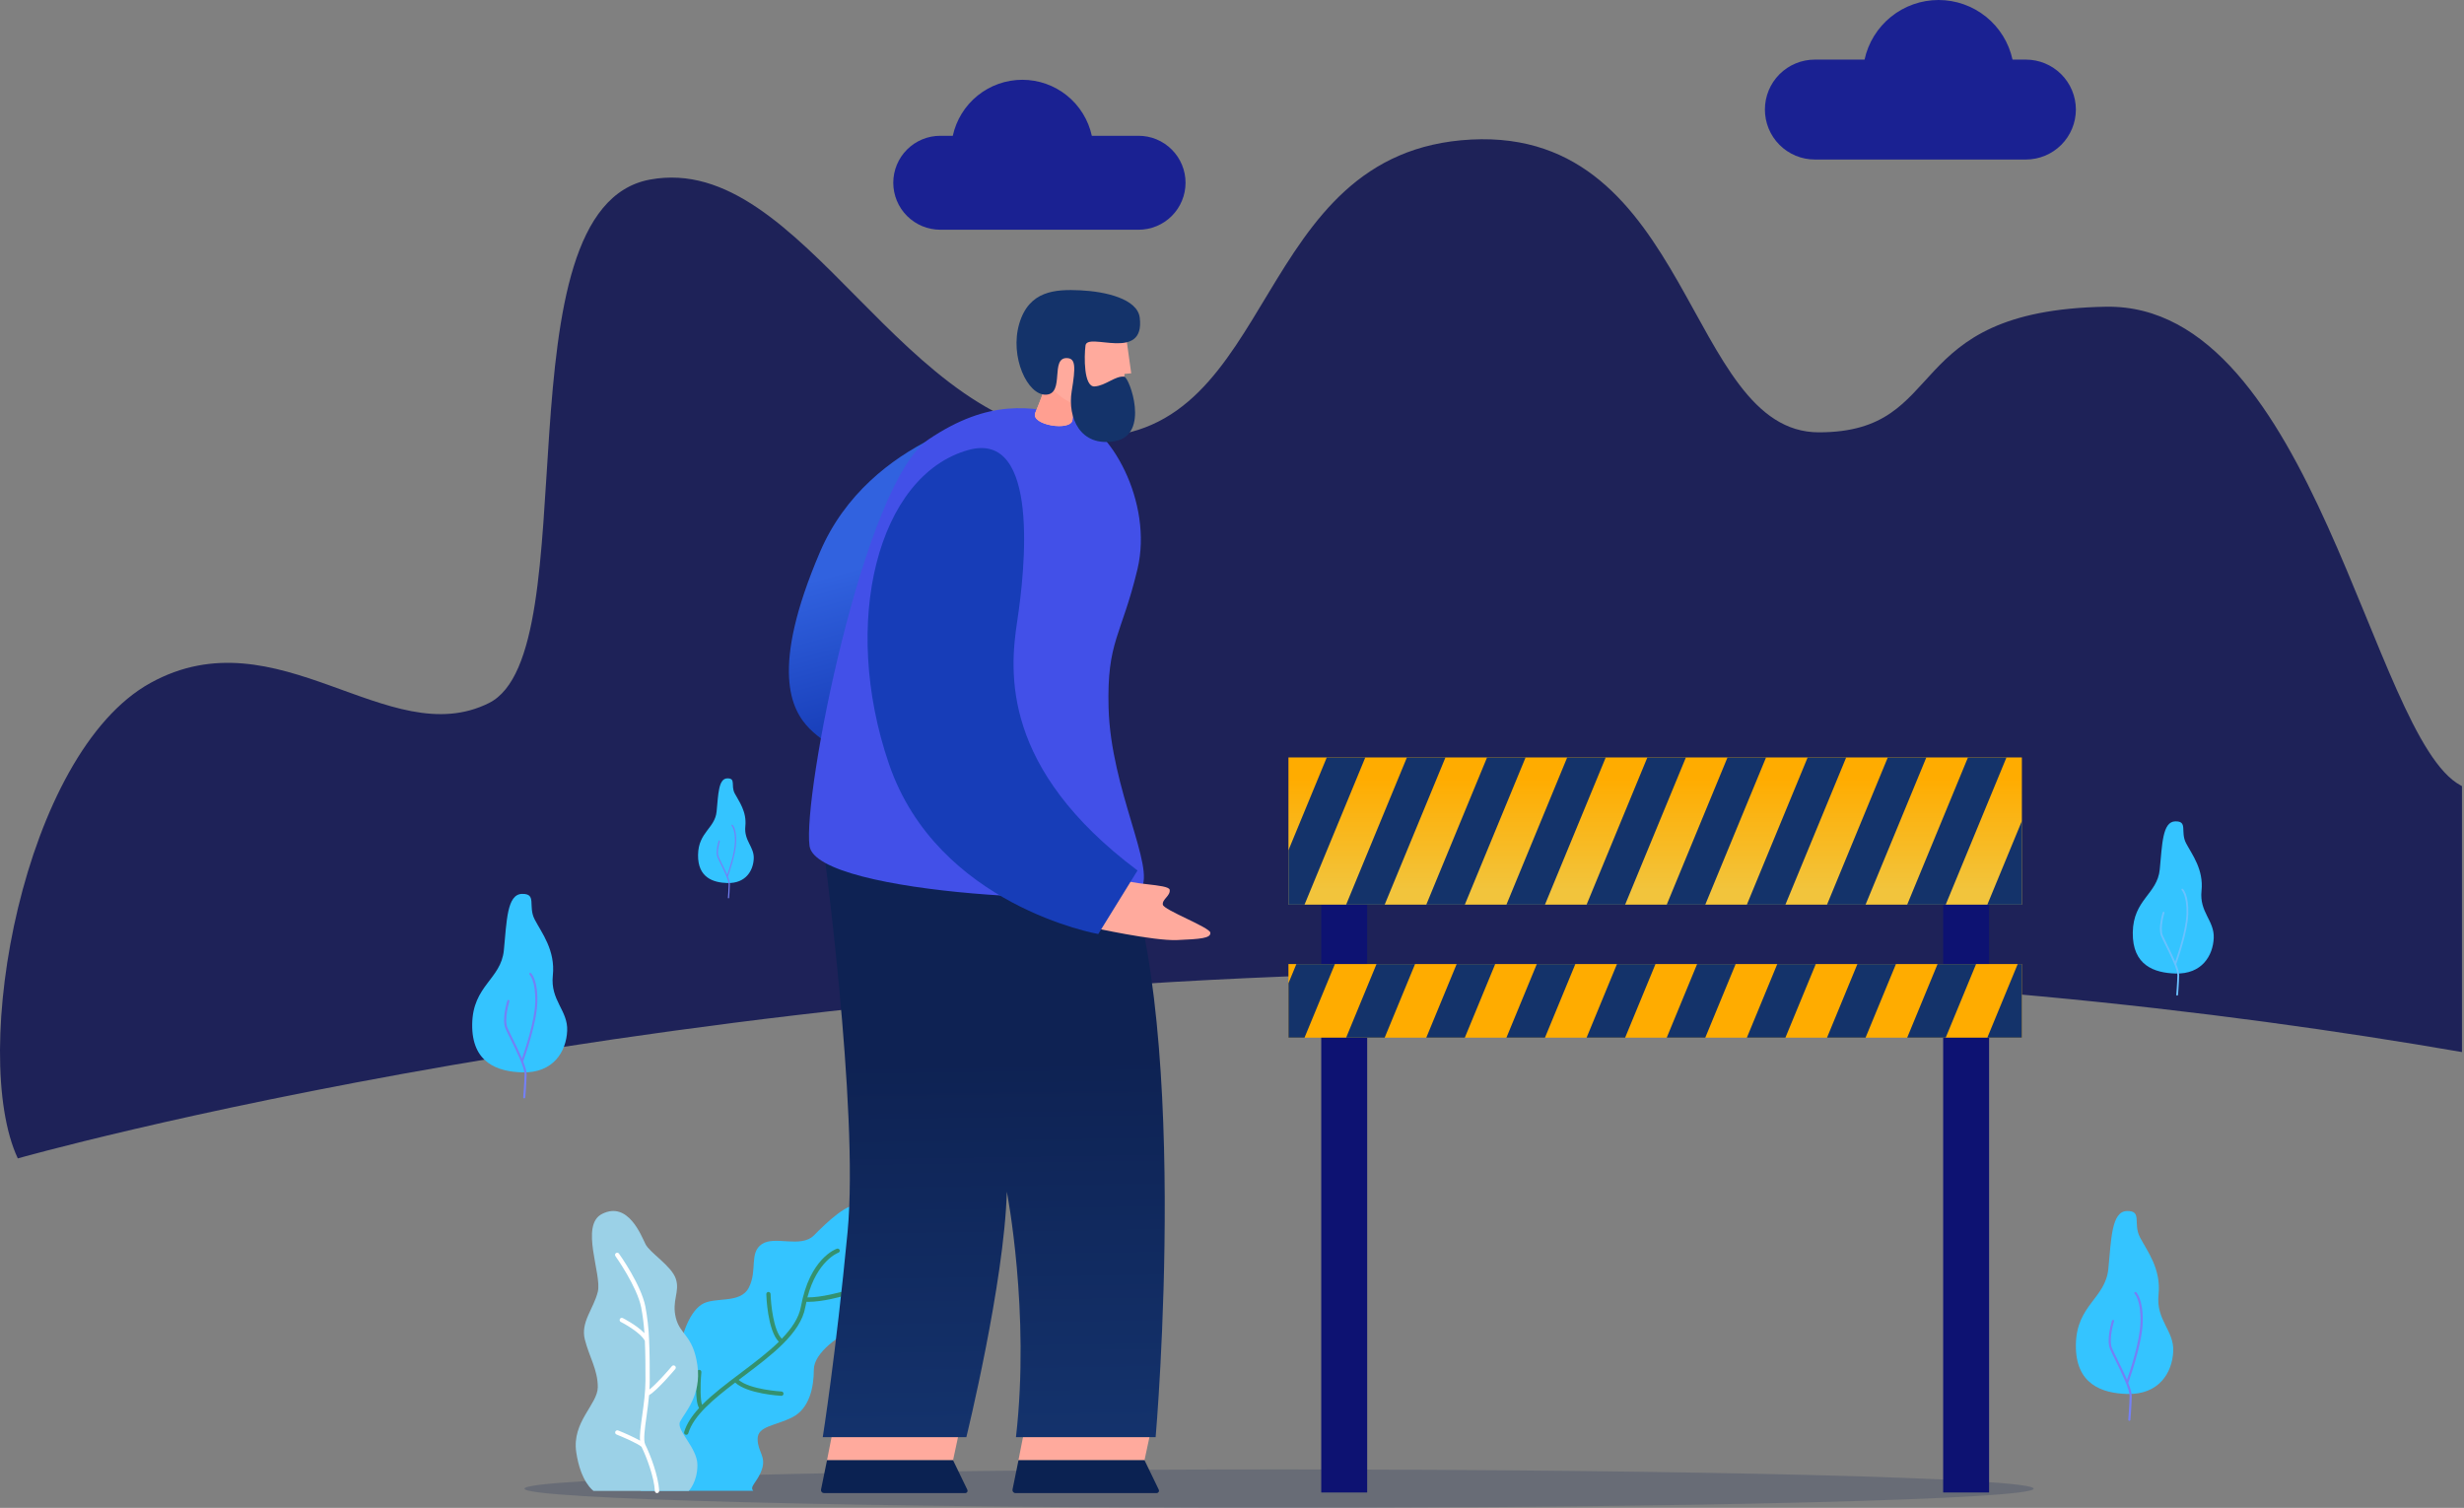 <svg width="1054" height="645" viewBox="0 0 1054 645" fill="none" xmlns="http://www.w3.org/2000/svg">
<rect x="0" y="0" width="1054" height="645" fill="#808080" stroke="none"/>
<path opacity="0.2" d="M547.136 645C725.412 645 869.933 641.318 869.933 636.776C869.933 632.235 725.412 628.553 547.136 628.553C368.859 628.553 224.338 632.235 224.338 636.776C224.338 641.318 368.859 645 547.136 645Z" fill="#0B2252"/>
<path d="M761.19 31.763C763.173 29.774 765.53 28.198 768.125 27.123C770.72 26.048 773.501 25.497 776.31 25.501H797.576C799.149 18.277 803.147 11.807 808.904 7.169C814.662 2.53 821.834 0 829.227 0C836.621 0 843.793 2.53 849.551 7.169C855.308 11.807 859.306 18.277 860.879 25.501H866.592C872.258 25.501 877.693 27.75 881.703 31.753C885.713 35.757 887.97 41.188 887.98 46.854V46.854C887.977 52.525 885.722 57.963 881.712 61.972C877.701 65.981 872.263 68.234 866.592 68.236H776.31C773.503 68.236 770.724 67.683 768.132 66.608C765.539 65.533 763.184 63.958 761.201 61.972C759.218 59.986 757.646 57.628 756.574 55.034C755.503 52.44 754.953 49.661 754.957 46.854C754.953 41.197 757.195 35.769 761.19 31.763Z" fill="#1A2192"/>
<path d="M501.227 63.971C499.364 62.103 497.15 60.621 494.713 59.611C492.275 58.6 489.662 58.082 487.024 58.085H467.039C465.56 51.298 461.803 45.221 456.394 40.864C450.984 36.506 444.247 34.13 437.301 34.13C430.354 34.13 423.617 36.506 418.208 40.864C412.798 45.221 409.042 51.298 407.563 58.085H402.201C396.873 58.085 391.762 60.201 387.994 63.968C384.226 67.735 382.108 72.845 382.106 78.174V78.174C382.11 83.502 384.228 88.612 387.995 92.379C391.763 96.147 396.873 98.265 402.201 98.268H487.036C492.364 98.267 497.474 96.149 501.241 92.381C505.008 88.612 507.125 83.502 507.125 78.174V78.174C507.126 75.534 506.605 72.921 505.593 70.484C504.581 68.046 503.097 65.833 501.227 63.971V63.971Z" fill="#1A2192"/>
<path d="M1053.13 336.255V450.02C949.706 432.129 810.687 415.74 648.082 415.74C289.123 415.74 7.612 495.507 7.612 495.507C-13.28 450.839 9.868 322.22 64.353 292.135C118.837 262.051 166.165 322.22 209.177 300.711C252.189 279.202 211.941 89.058 278.002 76.823C344.064 64.589 385.656 186.923 466.392 186.923C547.129 186.923 534.901 64.577 629.315 59.695C723.729 54.812 721.23 184.927 778.023 184.927C834.816 184.927 811.79 132.739 900.814 131.204C989.838 129.669 1014.4 315.393 1052.53 335.926C1052.73 336.053 1052.93 336.157 1053.13 336.255Z" fill="url(#paint0_linear_218_327)"/>
<path d="M223.338 458.705C212.991 458.393 201.766 454.757 201.986 438.137C202.205 421.516 214.301 418.931 215.53 406.494C216.759 394.057 216.823 382.487 223.315 382.365C229.808 382.244 225.705 387.559 228.729 393.33C231.753 399.101 237.616 406.471 236.479 417.251C235.342 428.032 243.018 432.152 242.614 440.959C242.21 449.765 236.727 459.109 223.338 458.705Z" fill="#34C4FF"/>
<path d="M227.171 416.265C227.087 416.181 226.973 416.134 226.854 416.134C226.735 416.134 226.621 416.181 226.536 416.265C226.452 416.349 226.405 416.463 226.405 416.582C226.405 416.701 226.452 416.815 226.536 416.9C226.536 416.9 229.231 419.612 228.96 428.805C228.724 436.752 224.603 449.05 223.299 452.761C222.075 449.875 220.494 446.672 219.167 443.983C218.266 442.171 217.487 440.601 217.066 439.609C215.531 435.996 217.868 428.401 217.897 428.326C217.933 428.21 217.922 428.084 217.866 427.976C217.81 427.868 217.713 427.786 217.597 427.749C217.54 427.729 217.479 427.721 217.419 427.726C217.359 427.73 217.3 427.746 217.246 427.774C217.192 427.801 217.144 427.839 217.105 427.886C217.067 427.932 217.038 427.986 217.02 428.043C216.922 428.367 214.556 436.031 216.223 439.955C216.656 440.965 217.441 442.546 218.347 444.375C220.771 449.269 224.436 456.674 224.378 459.553C224.297 463.547 223.801 469.278 223.801 469.335C223.791 469.455 223.83 469.574 223.907 469.666C223.985 469.758 224.096 469.816 224.216 469.826H224.251C224.365 469.826 224.474 469.783 224.558 469.706C224.641 469.629 224.692 469.524 224.701 469.41C224.701 469.353 225.192 463.593 225.278 459.6C225.278 458.313 224.701 456.31 223.795 454.03C224.372 452.397 229.566 437.9 229.843 428.851C230.161 419.173 227.292 416.38 227.171 416.265Z" fill="#7480F5"/>
<path d="M930.5 416.421C921.682 416.149 912.108 413.056 912.316 398.882C912.524 384.709 922.813 382.51 923.858 371.909C924.902 361.307 924.96 351.439 930.495 351.335C936.029 351.231 932.532 355.761 935.111 360.678C937.691 365.595 942.683 371.88 941.719 381.067C940.756 390.255 947.288 393.763 946.948 401.266C946.607 408.768 941.916 416.79 930.5 416.421Z" fill="#34C4FF"/>
<path d="M933.766 380.236C933.694 380.165 933.597 380.125 933.495 380.125C933.394 380.125 933.296 380.165 933.224 380.236C933.154 380.31 933.115 380.408 933.115 380.51C933.115 380.612 933.154 380.71 933.224 380.784C933.224 380.784 935.532 383.093 935.29 390.93C935.088 397.705 931.579 408.191 930.465 411.354C929.421 408.884 928.076 406.16 926.939 403.851C926.172 402.299 925.514 400.966 925.15 400.117C923.84 397.041 925.837 390.566 925.854 390.497C925.869 390.449 925.875 390.399 925.871 390.349C925.867 390.299 925.853 390.251 925.83 390.206C925.807 390.162 925.775 390.122 925.737 390.09C925.698 390.058 925.654 390.033 925.606 390.018C925.558 390.003 925.507 389.997 925.456 390.002C925.405 390.006 925.356 390.021 925.311 390.044C925.266 390.068 925.226 390.1 925.194 390.139C925.161 390.178 925.137 390.223 925.121 390.272C925.035 390.549 923.021 397.082 924.446 400.423C924.81 401.283 925.479 402.634 926.253 404.192C928.319 408.364 931.446 414.678 931.394 417.13C931.325 420.535 930.915 425.423 930.91 425.47C930.902 425.571 930.934 425.672 931 425.75C931.066 425.828 931.16 425.876 931.262 425.885H931.296C931.393 425.884 931.486 425.847 931.556 425.78C931.627 425.714 931.67 425.624 931.677 425.527C931.677 425.481 932.099 420.57 932.168 417.142C932.168 416.04 931.672 414.331 930.898 412.392C931.406 410.996 935.832 398.64 936.058 390.924C936.317 382.741 933.87 380.334 933.766 380.236Z" fill="#6AC1FF"/>
<path d="M311.106 377.714C305.04 377.529 298.456 375.406 298.6 365.653C298.744 355.9 305.82 354.393 306.541 347.099C307.262 339.804 307.297 333.023 311.106 332.948C314.915 332.873 312.508 335.995 314.28 339.371C316.052 342.747 319.474 347.081 318.828 353.401C318.181 359.72 322.659 362.138 322.423 367.303C322.186 372.468 318.96 377.951 311.106 377.714Z" fill="#34C4FF"/>
<path d="M313.327 352.829C313.303 352.805 313.274 352.785 313.243 352.772C313.211 352.759 313.177 352.752 313.143 352.752C313.108 352.752 313.074 352.759 313.043 352.772C313.011 352.785 312.982 352.805 312.958 352.829C312.908 352.879 312.88 352.946 312.88 353.017C312.88 353.087 312.908 353.154 312.958 353.204C312.958 353.204 314.539 354.791 314.383 360.181C314.245 364.844 311.827 372.052 311.059 374.228C310.344 372.531 309.42 370.662 308.635 369.08C308.11 368.018 307.654 367.101 307.406 366.518C306.506 364.4 307.879 359.945 307.891 359.899C307.907 359.864 307.916 359.827 307.916 359.789C307.917 359.751 307.909 359.713 307.894 359.678C307.879 359.644 307.856 359.612 307.828 359.587C307.799 359.562 307.766 359.543 307.73 359.532C307.693 359.52 307.655 359.517 307.617 359.522C307.58 359.527 307.543 359.54 307.511 359.56C307.479 359.58 307.451 359.606 307.43 359.638C307.409 359.669 307.395 359.705 307.389 359.743C307.325 359.933 305.94 364.429 306.922 366.726C307.175 367.303 307.631 368.244 308.162 369.317C309.588 372.202 311.735 376.531 311.7 378.216C311.654 380.559 311.371 383.923 311.371 383.987C311.368 384.022 311.372 384.056 311.382 384.089C311.393 384.123 311.41 384.153 311.432 384.18C311.455 384.206 311.483 384.227 311.514 384.243C311.545 384.258 311.579 384.268 311.613 384.27V384.27C311.679 384.269 311.742 384.243 311.79 384.198C311.838 384.154 311.867 384.093 311.873 384.027C311.873 383.993 312.162 380.617 312.208 378.256C312.107 377.125 311.813 376.02 311.336 374.99C311.688 374.032 314.73 365.531 314.886 360.228C315.111 354.532 313.425 352.893 313.327 352.829Z" fill="#7480F5"/>
<path d="M909.845 596.269C899.238 595.952 887.73 592.23 887.979 575.188C888.227 558.146 900.6 555.497 901.864 542.754C903.128 530.012 903.185 518.141 909.845 518.014C916.505 517.887 912.292 523.335 915.391 529.25C918.49 535.165 924.498 542.72 923.338 553.765C922.178 564.811 930.038 569.041 929.622 578.073C929.207 587.105 923.569 596.679 909.845 596.269Z" fill="#34C4FF"/>
<path d="M913.769 552.761C913.679 552.677 913.56 552.632 913.437 552.636C913.314 552.64 913.198 552.692 913.114 552.782C913.03 552.871 912.985 552.991 912.988 553.113C912.992 553.236 913.045 553.353 913.134 553.437C913.134 553.437 915.898 556.213 915.616 565.637C915.373 573.785 911.149 586.412 909.845 590.192C908.587 587.226 906.959 583.954 905.603 581.201C904.685 579.337 903.872 577.739 903.456 576.717C901.881 573.012 904.276 565.227 904.304 565.175C904.322 565.117 904.329 565.056 904.323 564.996C904.317 564.935 904.3 564.877 904.271 564.823C904.243 564.769 904.204 564.722 904.157 564.683C904.11 564.645 904.057 564.616 903.999 564.598C903.882 564.563 903.757 564.575 903.649 564.631C903.542 564.687 903.46 564.783 903.422 564.898C903.318 565.233 900.9 573.087 902.608 577.104C903.052 578.148 903.854 579.764 904.784 581.64C907.265 586.661 911.028 594.25 910.964 597.222C910.884 601.313 910.387 607.188 910.387 607.252C910.382 607.312 910.388 607.373 910.406 607.431C910.425 607.489 910.454 607.542 910.494 607.588C910.533 607.635 910.581 607.673 910.635 607.7C910.689 607.727 910.748 607.744 910.808 607.748H910.849C910.965 607.747 911.077 607.703 911.162 607.624C911.248 607.545 911.3 607.437 911.31 607.321C911.31 607.263 911.813 601.36 911.888 597.233C911.888 595.912 911.311 593.857 910.37 591.526C910.976 589.846 916.297 574.986 916.568 565.712C916.839 555.745 913.89 552.877 913.769 552.761Z" fill="#7480F5"/>
<path d="M368.498 515.538C375.949 518.019 370.351 528.5 370.351 535.904C370.351 543.308 374.05 563.68 366.646 567.379C359.242 571.078 348.127 578.488 348.127 585.898C348.127 593.309 346.28 602.559 338.893 606.264C331.506 609.969 324.084 609.969 324.084 615.498C324.084 621.027 327.784 622.902 325.931 628.46C324.079 634.017 320.379 635.864 322.232 637.694H274.084C274.084 637.694 264.85 622.879 266.674 613.623C268.498 604.366 277.789 604.389 279.636 596.962C281.483 589.534 290.745 587.728 290.745 580.295C290.745 572.862 294.45 561.781 300.008 558.076C305.565 554.371 316.669 558.076 320.374 550.672C324.079 543.268 320.374 535.858 325.925 532.153C331.477 528.448 342.592 534.005 348.144 528.453C353.696 522.902 362.958 513.685 368.498 515.538Z" fill="#34C4FF"/>
<path d="M361.054 553.235C361.02 553.117 360.963 553.007 360.887 552.912C360.81 552.816 360.716 552.737 360.608 552.679C360.501 552.62 360.383 552.584 360.261 552.571C360.14 552.558 360.017 552.57 359.9 552.605C359.813 552.605 351.359 555.047 345.368 554.96C349.547 539.17 358.503 535.887 358.601 535.852C358.83 535.774 359.019 535.61 359.127 535.394C359.235 535.177 359.253 534.928 359.178 534.698C359.097 534.472 358.932 534.286 358.717 534.178C358.502 534.071 358.254 534.05 358.024 534.121C357.551 534.282 346.355 538.236 342.598 558.936C341.721 563.738 338.633 568.274 334.421 572.637C330.848 569.088 329.74 557.799 329.619 553.523C329.613 553.282 329.513 553.053 329.341 552.885C329.168 552.717 328.937 552.623 328.696 552.623C328.451 552.63 328.22 552.734 328.051 552.911C327.883 553.088 327.791 553.325 327.795 553.569C327.795 554.233 328.297 569.064 333.151 573.947C328.482 578.512 322.665 582.898 316.94 587.22C310.811 591.837 304.879 596.31 300.331 600.921C299.61 599.08 299.442 593.164 300.019 586.966C300.042 586.721 299.966 586.478 299.81 586.288C299.653 586.099 299.427 585.98 299.183 585.956C298.939 585.94 298.699 586.017 298.511 586.173C298.323 586.329 298.202 586.551 298.173 586.793C297.809 590.723 297.255 599.357 299.033 602.288C296.003 605.589 293.729 608.971 292.656 612.538C292.619 612.654 292.607 612.777 292.619 612.899C292.63 613.02 292.666 613.138 292.724 613.246C292.783 613.353 292.861 613.448 292.957 613.525C293.052 613.601 293.161 613.658 293.279 613.692C293.364 613.72 293.454 613.733 293.544 613.732C293.743 613.733 293.936 613.669 294.095 613.551C294.255 613.432 294.371 613.265 294.427 613.074C296.695 605.52 305.046 598.583 314.487 591.398C319.681 596.223 333.613 597.037 334.23 597.066H334.276C334.511 597.055 334.732 596.956 334.897 596.789C335.061 596.621 335.156 596.398 335.163 596.163C335.169 595.929 335.087 595.701 334.932 595.524C334.777 595.348 334.562 595.237 334.328 595.213C334.184 595.213 320.795 594.434 315.976 590.261L318.054 588.698C330.04 579.666 342.437 570.334 344.445 559.265C344.601 558.417 344.785 557.632 344.964 556.841C345.235 556.841 345.495 556.87 345.772 556.87C351.993 556.87 360.084 554.562 360.46 554.435C360.579 554.398 360.69 554.337 360.786 554.256C360.881 554.174 360.959 554.075 361.015 553.962C361.07 553.85 361.102 553.728 361.109 553.602C361.116 553.477 361.097 553.352 361.054 553.235V553.235Z" fill="#34916F"/>
<path d="M257.568 519.237C247.913 524.067 257.568 545.161 255.716 552.571C253.863 559.981 248.311 565.527 250.164 572.937C252.016 580.347 255.716 585.898 255.716 593.303C255.716 600.707 244.606 608.117 246.482 621.079C248.357 634.041 253.886 637.74 253.886 637.74H294.618C294.618 637.74 298.323 634.035 298.323 626.631C298.323 619.226 289.09 611.816 290.913 608.117C292.737 604.418 300.147 597.008 298.323 584.046C296.5 571.084 290.913 571.084 289.09 563.68C287.266 556.276 290.936 552.571 289.09 547.013C287.243 541.456 277.98 535.904 276.128 532.199C274.275 528.494 268.677 513.685 257.568 519.237Z" fill="#9BD1E7"/>
<path d="M288.715 584.26C288.526 584.103 288.283 584.027 288.039 584.049C287.795 584.07 287.569 584.188 287.411 584.375C285.57 586.58 280.849 591.93 277.807 594.354C277.888 593.067 277.935 591.785 277.935 590.527C277.935 584.756 277.934 578.899 277.657 573.272C277.66 573.235 277.66 573.199 277.657 573.162C277.478 568.365 276.948 563.587 276.07 558.867C274.206 549.524 265.192 536.828 264.811 536.291C264.745 536.182 264.656 536.087 264.552 536.014C264.447 535.94 264.328 535.889 264.203 535.863C264.078 535.837 263.948 535.838 263.823 535.865C263.698 535.891 263.58 535.944 263.476 536.018C263.372 536.093 263.284 536.188 263.219 536.298C263.153 536.408 263.111 536.53 263.095 536.657C263.079 536.784 263.09 536.913 263.126 537.035C263.162 537.158 263.223 537.272 263.305 537.37C263.397 537.497 272.469 550.274 274.27 559.231C274.964 562.874 275.427 566.558 275.655 570.259C272.29 566.797 266.629 563.911 266.335 563.773C266.118 563.683 265.875 563.68 265.656 563.762C265.436 563.844 265.256 564.006 265.151 564.215C265.046 564.425 265.024 564.666 265.089 564.891C265.154 565.116 265.303 565.309 265.504 565.429C265.59 565.475 273.733 569.601 275.834 573.508C276.094 579.049 276.105 584.831 276.105 590.522C276.105 595.415 275.366 600.719 274.72 605.394C274.102 609.843 273.566 613.6 273.785 616.22C270.746 614.596 267.617 613.147 264.413 611.88C264.299 611.835 264.178 611.813 264.056 611.815C263.933 611.816 263.813 611.842 263.7 611.891C263.588 611.939 263.486 612.01 263.401 612.097C263.316 612.185 263.249 612.289 263.204 612.402C263.159 612.516 263.137 612.638 263.138 612.76C263.14 612.882 263.166 613.003 263.215 613.115C263.263 613.227 263.333 613.329 263.421 613.414C263.509 613.499 263.612 613.566 263.726 613.611C266.213 614.604 272.879 617.455 274.426 618.886C276.509 623.099 279.827 631.79 280.122 637.792C280.132 638.03 280.234 638.255 280.406 638.419C280.578 638.584 280.807 638.675 281.045 638.675H281.091C281.213 638.669 281.332 638.639 281.441 638.587C281.551 638.536 281.65 638.462 281.731 638.372C281.812 638.282 281.875 638.177 281.916 638.063C281.957 637.948 281.975 637.827 281.968 637.706C281.663 631.357 278.148 622.181 276.007 617.899C275.107 616.105 275.811 611.032 276.584 605.665C276.971 602.86 277.375 599.83 277.652 596.783C281.374 594.521 288.559 585.957 288.876 585.576C288.954 585.479 289.011 585.369 289.045 585.25C289.079 585.131 289.089 585.006 289.074 584.884C289.059 584.761 289.019 584.642 288.958 584.535C288.896 584.428 288.813 584.334 288.715 584.26V584.26Z" fill="white"/>
<path d="M584.825 351.173H565.175V638.409H584.825V351.173Z" fill="#0D1272"/>
<path d="M850.855 351.173H831.204V638.409H850.855V351.173Z" fill="#0D1272"/>
<path d="M864.878 323.997H551.146V386.965H864.878V323.997Z" fill="url(#paint1_linear_218_327)"/>
<path d="M584.018 324.003L558.026 386.965H551.146V363.702L567.536 324.003H584.018Z" fill="#14336A"/>
<path d="M618.305 324.003L592.312 386.965H575.824L601.817 324.003H618.305Z" fill="#14336A"/>
<path d="M652.584 324.003L626.591 386.965H610.104L636.102 324.003H652.584Z" fill="#14336A"/>
<path d="M686.869 324.003L660.871 386.965H644.389L670.381 324.003H686.869Z" fill="#14336A"/>
<path d="M721.155 324.003L695.162 386.965H678.68L704.673 324.003H721.155Z" fill="#14336A"/>
<path d="M755.442 324.003L729.449 386.965H712.961L738.954 324.003H755.442Z" fill="#14336A"/>
<path d="M789.721 324.003L763.728 386.965H747.24L773.239 324.003H789.721Z" fill="#14336A"/>
<path d="M824.006 324.003L798.013 386.965H781.525L807.518 324.003H824.006Z" fill="#14336A"/>
<path d="M858.288 324.003L832.295 386.965H815.818L841.811 324.003H858.288Z" fill="#14336A"/>
<path d="M864.877 351.173V386.965H850.098L864.877 351.173Z" fill="#14336A"/>
<path d="M864.878 412.369H551.146V443.856H864.878V412.369Z" fill="url(#paint2_linear_218_327)"/>
<path d="M571.022 412.369L558.026 443.856H551.146V420.587L554.54 412.369H571.022Z" fill="#14336A"/>
<path d="M605.308 412.369L592.312 443.856H575.824L588.821 412.369H605.308Z" fill="#14336A"/>
<path d="M639.588 412.369L626.591 443.856H610.104L623.106 412.369H639.588Z" fill="#14336A"/>
<path d="M673.873 412.369L660.871 443.856H644.389L657.385 412.369H673.873Z" fill="#14336A"/>
<path d="M708.158 412.369L695.162 443.856H678.68L691.676 412.369H708.158Z" fill="#14336A"/>
<path d="M742.445 412.369L729.449 443.856H712.961L725.957 412.369H742.445Z" fill="#14336A"/>
<path d="M776.724 412.369L763.728 443.856H747.24L760.242 412.369H776.724Z" fill="#14336A"/>
<path d="M811.01 412.369L798.013 443.856H781.525L794.522 412.369H811.01Z" fill="#14336A"/>
<path d="M845.291 412.369L832.295 443.856H815.818L828.815 412.369H845.291Z" fill="#14336A"/>
<path d="M864.877 412.369V443.856H850.098L863.094 412.369H864.877Z" fill="#14336A"/>
<path d="M356.917 608.556L353.766 624.617H407.679L411.118 608.556H356.917Z" fill="#FFAA9D"/>
<path d="M353.765 624.617L351.208 637.14C351.17 637.325 351.173 637.516 351.218 637.7C351.262 637.884 351.348 638.055 351.467 638.202C351.587 638.348 351.737 638.466 351.908 638.547C352.079 638.628 352.266 638.67 352.455 638.669H412.889C413.058 638.669 413.225 638.627 413.372 638.545C413.52 638.463 413.645 638.345 413.735 638.202C413.825 638.059 413.877 637.896 413.887 637.727C413.896 637.559 413.863 637.39 413.79 637.238L407.678 624.617H353.765Z" fill="#0B2252"/>
<path d="M438.807 608.556L435.65 624.617H489.569L493.009 608.556H438.807Z" fill="#FFAA9D"/>
<path d="M435.672 624.617L433.115 637.14C433.078 637.325 433.082 637.516 433.127 637.699C433.172 637.882 433.257 638.053 433.377 638.2C433.496 638.346 433.646 638.464 433.817 638.545C433.987 638.626 434.173 638.669 434.362 638.669H494.802C494.969 638.667 495.133 638.623 495.279 638.541C495.425 638.458 495.547 638.341 495.636 638.199C495.724 638.057 495.776 637.895 495.785 637.728C495.795 637.562 495.762 637.395 495.691 637.244L489.585 624.622L435.672 624.617Z" fill="#0B2252"/>
<path d="M351.63 357.7C351.63 357.7 367.581 474.558 362.555 527.045C357.528 579.533 351.947 614.736 351.947 614.736H413.369C413.369 614.736 429.562 548.848 430.682 509.761C430.682 509.761 440.735 561.123 434.589 614.736H494.336C494.336 614.736 510.772 427.443 476.152 356.528L351.63 357.7Z" fill="url(#paint3_linear_218_327)"/>
<path d="M430.059 176.83C430.059 176.83 372.192 186.035 350.741 236.156C329.29 286.278 338.42 303.735 346.298 311.699C354.175 319.663 370.08 327.067 370.08 327.067L430.059 176.83Z" fill="url(#paint4_linear_218_327)"/>
<path d="M488.01 380.167C481.76 388.517 349.332 383.202 346.284 361.872C343.237 340.543 369.398 206.712 397.202 187.962C423.201 170.424 441.328 173.806 458.087 177.799C474.846 181.793 493.406 214.872 486.55 243.52C479.694 272.167 473.421 274.158 474.206 302.8C475.152 337.594 494.439 371.585 488.01 380.167Z" fill="url(#paint5_linear_218_327)"/>
<path d="M481.219 140.547L483.891 159.678L481.005 159.944C481.005 159.944 480.682 176.102 469.175 174.983C465.862 174.665 461.419 172.449 460.305 173.142C458.977 173.961 458.914 178.382 458.752 179.675C458.129 184.626 440.718 181.862 442.83 176.605C444.838 171.613 447.903 164.751 446.87 163.083C443.251 157.26 440.522 142.013 455.347 134.966C467.149 129.351 480.267 134.008 481.219 140.547Z" fill="#FFAA9D"/>
<path d="M442.842 176.605C444.85 171.613 447.914 164.751 446.881 163.083C446.881 163.083 454.609 172.253 460.784 173.015H460.818C460.646 173.014 460.476 173.054 460.322 173.13C458.995 173.95 458.931 178.37 458.77 179.663C458.141 184.626 440.729 181.862 442.842 176.605Z" fill="#FF9F91"/>
<path d="M456.45 153.174C449.08 152.839 455.561 168.364 447.545 168.82C439.529 169.275 431.819 152.574 436.003 138.441C440.187 124.307 451.371 123.673 462.18 124.186C472.99 124.7 486.552 127.868 487.538 135.873C489.916 155.125 465.118 141.805 464.333 147.784C463.727 152.401 463.548 165.576 468.223 165.299C472.897 165.022 477.156 160.607 480.919 161.132C483.1 161.433 492.051 185.948 476.972 188.695C462.054 191.396 456.606 178.613 458.424 167.388C460.178 156.718 460.068 153.336 456.45 153.174Z" fill="#14336A"/>
<path d="M467.206 396.73C467.206 396.73 493.453 402.541 503.494 402.114C513.536 401.687 517.922 401.335 517.743 398.986C517.564 396.637 497.752 389.285 497.412 386.959C497.071 384.634 500.724 383.208 500.343 380.611C499.963 378.014 482.067 378.534 480.624 375.775C479.181 373.017 466.317 392.702 467.206 396.73Z" fill="#FFAA9D"/>
<path d="M486.58 372.353L469.798 399.529C469.798 399.529 401.082 387.536 380.271 326.813C359.461 266.09 375.476 203.249 414.269 192.475C444.924 183.957 438.467 243.78 435.119 265.733C431.772 287.686 428.413 328.729 486.58 372.353Z" fill="url(#paint6_linear_218_327)"/>
<defs>
<linearGradient id="paint0_linear_218_327" x1="526.567" y1="91.92" x2="526.567" y2="360.032" gradientUnits="userSpaceOnUse">
<stop stop-color="#1E2258"/>
<stop offset="1" stop-color="#1E2258"/>
</linearGradient>
<linearGradient id="paint1_linear_218_327" x1="708.015" y1="380.709" x2="708.015" y2="317.747" gradientUnits="userSpaceOnUse">
<stop stop-color="#F2C43C"/>
<stop offset="0.76" stop-color="#FFAC00"/>
</linearGradient>
<linearGradient id="paint2_linear_218_327" x1="558965" y1="31505" x2="558965" y2="29787.1" gradientUnits="userSpaceOnUse">
<stop stop-color="#F2C43C"/>
<stop offset="0.76" stop-color="#FFAC00"/>
</linearGradient>
<linearGradient id="paint3_linear_218_327" x1="425.938" y1="619.55" x2="423.41" y2="448.426" gradientUnits="userSpaceOnUse">
<stop stop-color="#14336D"/>
<stop offset="0.97" stop-color="#0E2253"/>
</linearGradient>
<linearGradient id="paint4_linear_218_327" x1="384.537" y1="237.968" x2="403.587" y2="307.452" gradientUnits="userSpaceOnUse">
<stop stop-color="#3162DF"/>
<stop offset="0.96" stop-color="#173DB8"/>
</linearGradient>
<linearGradient id="paint5_linear_218_327" x1="207036" y1="151450" x2="224414" y2="176526" gradientUnits="userSpaceOnUse">
<stop stop-color="#4250E8"/>
<stop offset="0.96" stop-color="#212EBC"/>
</linearGradient>
<linearGradient id="paint6_linear_218_327" x1="414175" y1="-114121" x2="403291" y2="-81847.3" gradientUnits="userSpaceOnUse">
<stop stop-color="#3162DF"/>
<stop offset="0.96" stop-color="#173DB8"/>
</linearGradient>
</defs>
</svg>
